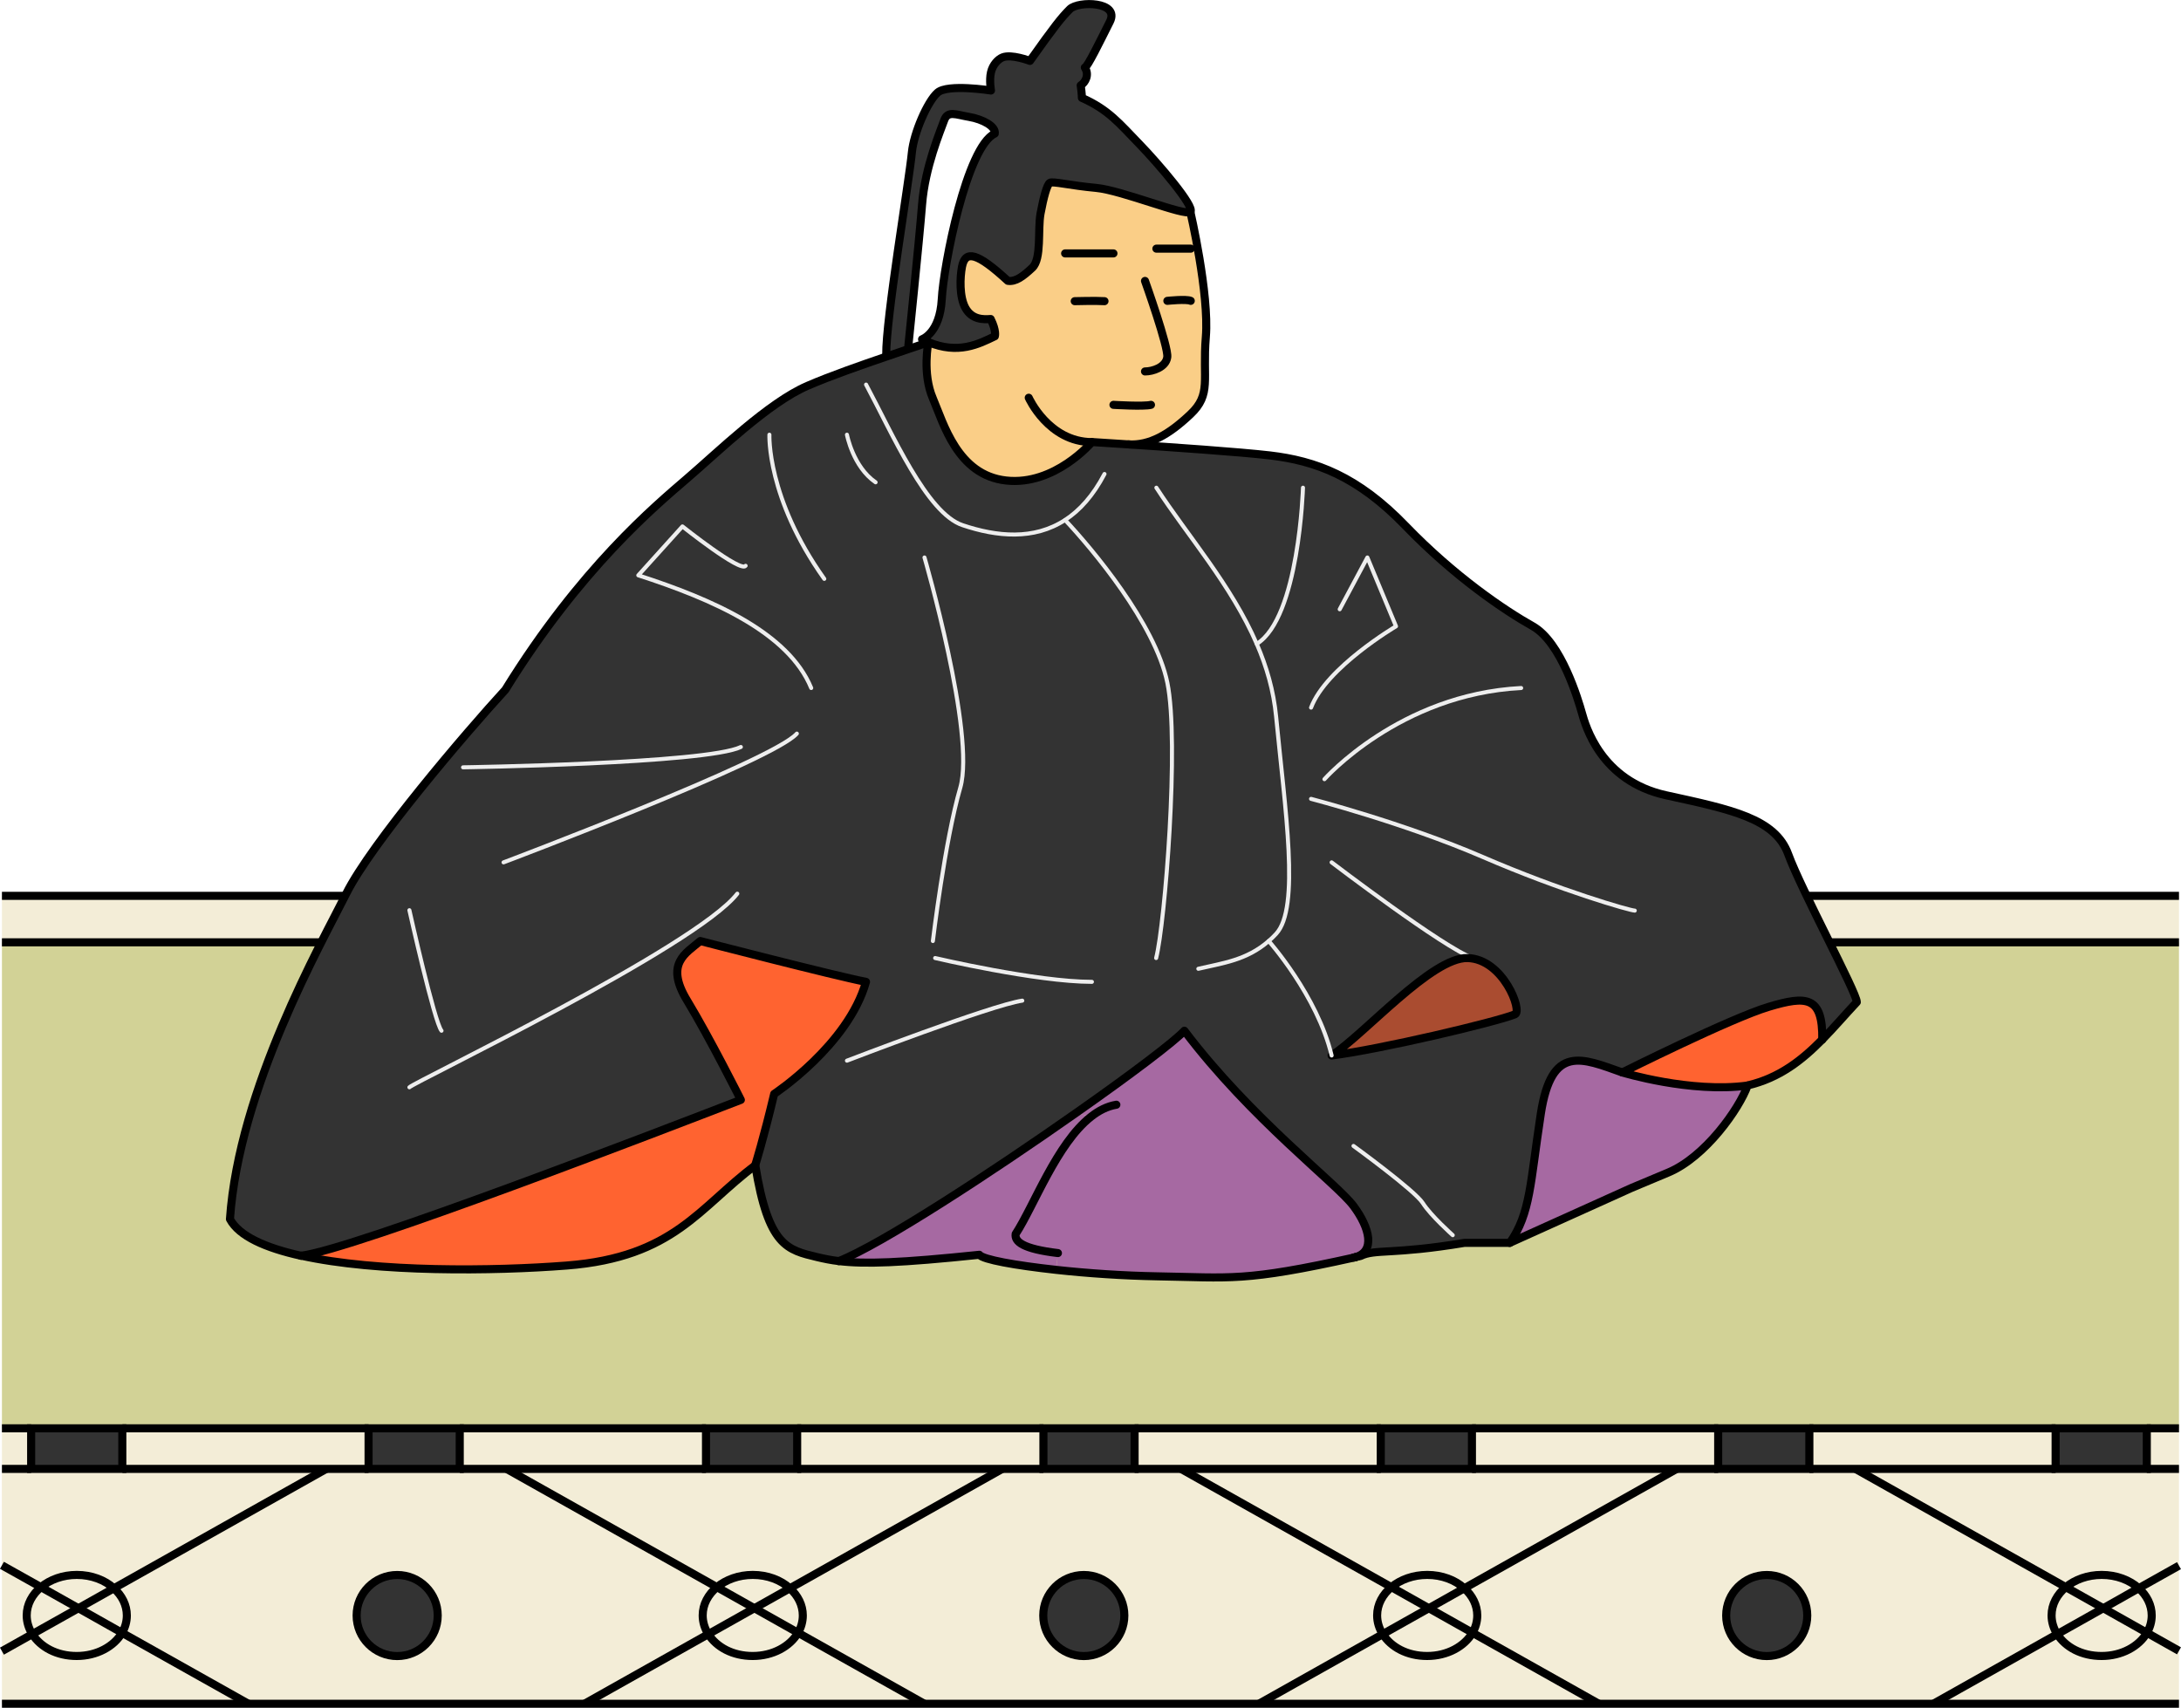 <?xml version="1.0" encoding="UTF-8"?>
<svg xmlns="http://www.w3.org/2000/svg" viewBox="0 0 270.31 211.68">
  <defs>
    <style>
      .cls-1 {
        fill: #aa4c30;
      }

      .cls-1, .cls-2, .cls-3, .cls-4, .cls-5, .cls-6, .cls-7 {
        stroke-width: 0px;
      }

      .cls-2 {
        fill: #ff6330;
      }

      .cls-8 {
        stroke-miterlimit: 10;
      }

      .cls-8, .cls-9 {
        stroke: #000;
      }

      .cls-8, .cls-9, .cls-10 {
        fill: none;
      }

      .cls-3 {
        fill: #f3edd7;
      }

      .cls-9, .cls-10 {
        stroke-linecap: round;
        stroke-linejoin: round;
      }

      .cls-4 {
        fill: #333;
      }

      .cls-10 {
        stroke: #eee;
        stroke-width: .5px;
      }

      .cls-5 {
        fill: #face87;
      }

      .cls-6 {
        fill: #d2d296;
      }

      .cls-7 {
        fill: #a669a2;
      }
    </style>
  </defs>
  <g id="_畳" data-name="畳">
    <g>
      <g>
        <rect class="cls-3" x=".24" y="177.04" width="3.62" height="5.03"/>
        <path class="cls-3" d="m270.06,204.62v6.56h-30.44l15.35-8.63c1.03,1.61,3.11,2.72,5.51,2.72s4.62-1.18,5.62-2.88l3.97,2.23Z"/>
        <path class="cls-3" d="m270.06,194.06v10.56l-3.97-2.23c.38-.65.59-1.38.59-2.14,0-1.3-.62-2.48-1.61-3.38l4.99-2.8Z"/>
        <path class="cls-3" d="m270.06,182.07v11.99l-4.99,2.8c-1.14-1.01-2.77-1.64-4.59-1.64s-3.31.58-4.44,1.51l-26.09-14.66h40.11Z"/>
        <polygon class="cls-3" points="270.06 111.04 270.06 116.8 1.13 116.8 .24 116.8 .24 111.04 270.06 111.04"/>
        <rect class="cls-3" x="266.07" y="177.04" width="3.99" height="5.03"/>
        <path class="cls-3" d="m266.69,200.24c0,.76-.21,1.49-.59,2.14l-5.42-3.05,4.39-2.47c1,.89,1.61,2.07,1.61,3.38Z"/>
        <path class="cls-3" d="m260.68,199.34l5.42,3.05c-1,1.7-3.13,2.88-5.62,2.88s-4.48-1.1-5.51-2.72l5.71-3.21Z"/>
        <rect class="cls-4" x="254.77" y="177.04" width="11.3" height="5.03"/>
        <path class="cls-3" d="m265.07,196.86l-4.39,2.47-4.64-2.6c1.13-.93,2.7-1.51,4.44-1.51,1.82,0,3.46.63,4.59,1.64Z"/>
        <path class="cls-3" d="m260.68,199.34l-5.71,3.21c-.44-.69-.69-1.48-.69-2.31,0-1.37.68-2.6,1.77-3.51l4.64,2.6Z"/>
        <path class="cls-3" d="m229.96,182.07l26.09,14.66c-1.09.9-1.77,2.14-1.77,3.51,0,.83.25,1.62.69,2.31l-15.35,8.63h-41.47l-15.64-8.79c.38-.65.59-1.38.59-2.14,0-1.3-.62-2.48-1.61-3.37l26.33-14.8h22.15Zm-5.96,18.17c0-2.77-2.25-5.02-5.02-5.02s-5.03,2.25-5.03,5.02,2.25,5.03,5.03,5.03,5.02-2.25,5.02-5.03Z"/>
        <polygon class="cls-3" points="254.77 182.07 229.96 182.07 224.25 182.07 224.25 177.04 254.77 177.04 254.77 182.07"/>
        <rect class="cls-4" x="212.95" y="177.04" width="11.3" height="5.03"/>
        <path class="cls-4" d="m218.98,195.22c2.77,0,5.02,2.25,5.02,5.02s-2.25,5.03-5.02,5.03-5.03-2.25-5.03-5.03,2.25-5.02,5.03-5.02Z"/>
        <path class="cls-3" d="m207.81,182.07l-26.33,14.8c-1.14-1.02-2.77-1.65-4.59-1.65s-3.31.58-4.44,1.51l-26.09-14.66h61.45Z"/>
        <polygon class="cls-3" points="182.44 182.07 182.44 177.04 212.95 177.04 212.95 182.07 207.81 182.07 182.44 182.07"/>
        <path class="cls-3" d="m198.15,211.18h-42.12l15.35-8.63c1.03,1.61,3.12,2.72,5.51,2.72s4.62-1.18,5.62-2.88l15.64,8.79Z"/>
        <path class="cls-3" d="m183.1,200.24c0,.76-.21,1.49-.59,2.14l-5.42-3.05,4.39-2.47c1,.89,1.61,2.07,1.61,3.37Z"/>
        <path class="cls-3" d="m177.09,199.34l5.42,3.05c-1,1.7-3.13,2.88-5.62,2.88s-4.48-1.1-5.51-2.72l5.71-3.21Z"/>
        <rect class="cls-4" x="171.13" y="177.04" width="11.3" height="5.03"/>
        <path class="cls-3" d="m176.89,195.22c1.82,0,3.46.63,4.59,1.65l-4.39,2.47-4.64-2.6c1.13-.93,2.7-1.51,4.44-1.51Z"/>
        <path class="cls-3" d="m177.09,199.34l-5.71,3.21c-.44-.69-.69-1.48-.69-2.31,0-1.37.68-2.6,1.77-3.51l4.64,2.6Z"/>
        <path class="cls-3" d="m146.37,182.07l26.09,14.66c-1.09.9-1.77,2.14-1.77,3.51,0,.83.25,1.62.69,2.31l-15.35,8.63h-41.47l-15.64-8.79c.38-.65.59-1.38.59-2.14,0-1.3-.62-2.48-1.61-3.37l26.33-14.8h22.15Zm-7.01,18.17c0-2.77-2.25-5.02-5.02-5.02s-5.03,2.25-5.03,5.02,2.25,5.03,5.03,5.03,5.02-2.25,5.02-5.03Z"/>
        <polygon class="cls-3" points="171.13 182.07 146.37 182.07 140.62 182.07 140.62 177.04 171.13 177.04 171.13 182.07"/>
        <rect class="cls-4" x="129.32" y="177.04" width="11.3" height="5.03"/>
        <path class="cls-4" d="m134.33,195.22c2.77,0,5.02,2.25,5.02,5.02s-2.25,5.03-5.02,5.03-5.03-2.25-5.03-5.03,2.25-5.02,5.03-5.02Z"/>
        <path class="cls-3" d="m124.22,182.07l-26.33,14.8c-1.14-1.02-2.77-1.65-4.59-1.65s-3.31.58-4.44,1.51l-26.09-14.66h61.45Z"/>
        <polygon class="cls-3" points="129.32 182.07 124.22 182.07 98.8 182.07 98.8 177.04 129.32 177.04 129.32 182.07"/>
        <path class="cls-3" d="m114.56,211.18h-42.12l15.35-8.63c1.03,1.61,3.11,2.72,5.51,2.72s4.62-1.18,5.62-2.88l15.64,8.79Z"/>
        <path class="cls-3" d="m99.51,200.24c0,.76-.21,1.49-.59,2.14l-5.42-3.05,4.39-2.47c1,.89,1.61,2.07,1.61,3.37Z"/>
        <path class="cls-3" d="m93.5,199.34l5.42,3.05c-1,1.7-3.13,2.88-5.62,2.88s-4.48-1.1-5.51-2.72l5.71-3.21Z"/>
        <rect class="cls-4" x="87.5" y="177.04" width="11.3" height="5.03"/>
        <path class="cls-3" d="m93.3,195.22c1.82,0,3.46.63,4.59,1.65l-4.39,2.47-4.64-2.6c1.13-.93,2.7-1.51,4.44-1.51Z"/>
        <path class="cls-3" d="m93.5,199.34l-5.71,3.21c-.44-.69-.69-1.48-.69-2.31,0-1.37.68-2.6,1.77-3.51l4.64,2.6Z"/>
        <path class="cls-3" d="m62.78,182.07l26.09,14.66c-1.09.9-1.77,2.14-1.77,3.51,0,.83.25,1.62.69,2.31l-15.35,8.63H30.78l-15.64-8.79c.38-.65.59-1.38.59-2.14,0-1.3-.62-2.48-1.61-3.37l26.33-14.8h22.34Zm-8.52,18.17c0-2.77-2.25-5.02-5.02-5.02s-5.03,2.25-5.03,5.02,2.25,5.03,5.03,5.03,5.02-2.25,5.02-5.03Z"/>
        <polygon class="cls-3" points="87.5 182.07 62.78 182.07 56.99 182.07 56.99 177.04 87.5 177.04 87.5 182.07"/>
        <rect class="cls-4" x="45.68" y="177.04" width="11.3" height="5.03"/>
        <path class="cls-4" d="m49.23,195.22c2.77,0,5.02,2.25,5.02,5.02s-2.25,5.03-5.02,5.03-5.03-2.25-5.03-5.03,2.25-5.02,5.03-5.02Z"/>
        <polygon class="cls-3" points="45.68 182.07 40.44 182.07 15.17 182.07 15.17 177.04 45.68 177.04 45.68 182.07"/>
        <path class="cls-3" d="m30.78,211.18H.24v-6.52l3.76-2.11c1.03,1.61,3.12,2.72,5.51,2.72s4.62-1.18,5.62-2.88l15.64,8.79Z"/>
        <path class="cls-3" d="m15.72,200.24c0,.76-.21,1.49-.59,2.14l-5.42-3.05,4.39-2.47c1,.89,1.61,2.07,1.61,3.37Z"/>
        <rect class="cls-4" x="3.86" y="177.04" width="11.3" height="5.03"/>
        <path class="cls-3" d="m9.72,199.34l5.42,3.05c-1,1.7-3.13,2.88-5.62,2.88s-4.48-1.1-5.51-2.72l5.71-3.21Z"/>
        <path class="cls-3" d="m9.52,195.22c1.82,0,3.46.63,4.59,1.65l-4.39,2.47-4.64-2.6c1.13-.93,2.7-1.51,4.44-1.51Z"/>
        <path class="cls-3" d="m9.72,199.34l-5.71,3.21c-.44-.69-.69-1.48-.69-2.31,0-1.37.68-2.6,1.77-3.51l4.64,2.6Z"/>
        <path class="cls-3" d="m.24,194.02l4.84,2.72c-1.09.9-1.77,2.14-1.77,3.51,0,.83.25,1.62.69,2.31l-3.76,2.11v-10.64Z"/>
        <polygon class="cls-6" points="212.95 177.04 182.44 177.04 171.13 177.04 140.62 177.04 129.32 177.04 98.8 177.04 87.5 177.04 56.99 177.04 45.68 177.04 15.17 177.04 3.86 177.04 .24 177.04 .24 116.8 1.13 116.8 270.06 116.8 270.06 177.04 266.07 177.04 254.77 177.04 224.25 177.04 212.95 177.04"/>
        <path class="cls-3" d="m.24,182.07h40.19l-26.33,14.8c-1.14-1.02-2.77-1.65-4.59-1.65s-3.31.58-4.44,1.51l-4.84-2.72v-11.95Z"/>
      </g>
      <g>
        <polyline class="cls-8" points="270.06 211.18 239.62 211.18 198.15 211.18 156.03 211.18 114.56 211.18 72.44 211.18 30.78 211.18 .24 211.18"/>
        <line class="cls-8" x1=".24" y1="111.04" x2="270.06" y2="111.04"/>
        <line class="cls-8" x1=".24" y1="116.8" x2="270.06" y2="116.8"/>
        <line class="cls-8" x1="266.07" y1="177.04" x2="270.06" y2="177.04"/>
        <line class="cls-8" x1="224.25" y1="177.04" x2="254.77" y2="177.04"/>
        <line class="cls-8" x1="182.44" y1="177.04" x2="212.95" y2="177.04"/>
        <line class="cls-8" x1="140.62" y1="177.04" x2="171.13" y2="177.04"/>
        <line class="cls-8" x1="98.8" y1="177.04" x2="129.32" y2="177.04"/>
        <line class="cls-8" x1="56.99" y1="177.04" x2="87.5" y2="177.04"/>
        <line class="cls-8" x1="15.17" y1="177.04" x2="45.68" y2="177.04"/>
        <line class="cls-8" x1=".24" y1="177.04" x2="3.86" y2="177.04"/>
        <line class="cls-8" x1="266.07" y1="182.07" x2="270.06" y2="182.07"/>
        <polyline class="cls-8" points="224.25 182.07 229.96 182.07 254.77 182.07"/>
        <polyline class="cls-8" points="182.44 182.07 207.81 182.07 212.95 182.07"/>
        <polyline class="cls-8" points="140.62 182.07 146.37 182.07 171.13 182.07"/>
        <polyline class="cls-8" points="98.8 182.07 124.22 182.07 129.32 182.07"/>
        <polyline class="cls-8" points="56.99 182.07 62.78 182.07 87.5 182.07"/>
        <polyline class="cls-8" points="15.17 182.07 40.44 182.07 45.68 182.07"/>
        <line class="cls-8" x1=".24" y1="182.07" x2="3.86" y2="182.07"/>
        <polyline class="cls-8" points="72.44 211.18 87.79 202.55 93.5 199.34 97.89 196.87 124.22 182.07"/>
        <polyline class="cls-8" points="114.56 211.18 98.92 202.39 93.5 199.34 88.86 196.73 62.78 182.07"/>
        <path class="cls-8" d="m139.35,200.24c0,2.78-2.25,5.03-5.02,5.03s-5.03-2.25-5.03-5.03,2.25-5.02,5.03-5.02,5.02,2.25,5.02,5.02Z"/>
        <path class="cls-8" d="m223.99,200.24c0,2.78-2.25,5.03-5.02,5.03s-5.03-2.25-5.03-5.03,2.25-5.02,5.03-5.02,5.02,2.25,5.02,5.02Z"/>
        <path class="cls-8" d="m97.89,196.87c1,.89,1.61,2.07,1.61,3.37,0,.76-.21,1.49-.59,2.14-1,1.7-3.13,2.88-5.62,2.88s-4.48-1.1-5.51-2.72c-.44-.69-.69-1.48-.69-2.31,0-1.37.68-2.6,1.77-3.51,1.13-.93,2.7-1.51,4.44-1.51,1.82,0,3.46.63,4.59,1.65Z"/>
        <polyline class="cls-8" points=".24 204.66 4 202.55 9.72 199.34 14.11 196.87 40.44 182.07"/>
        <polyline class="cls-8" points="30.78 211.18 15.13 202.39 9.72 199.34 5.08 196.73 .24 194.02"/>
        <path class="cls-8" d="m14.11,196.87c1,.89,1.61,2.07,1.61,3.37,0,.76-.21,1.49-.59,2.14-1,1.7-3.13,2.88-5.62,2.88s-4.48-1.1-5.51-2.72c-.44-.69-.69-1.48-.69-2.31,0-1.37.68-2.6,1.77-3.51,1.13-.93,2.7-1.51,4.44-1.51,1.82,0,3.46.63,4.59,1.65Z"/>
        <polyline class="cls-8" points="156.03 211.18 171.38 202.55 177.09 199.34 181.48 196.87 207.81 182.07"/>
        <polyline class="cls-8" points="198.15 211.18 182.51 202.39 177.09 199.34 172.45 196.73 146.37 182.07"/>
        <path class="cls-8" d="m181.48,196.87c1,.89,1.61,2.07,1.61,3.37,0,.76-.21,1.49-.59,2.14-1,1.7-3.13,2.88-5.62,2.88s-4.48-1.1-5.51-2.72c-.44-.69-.69-1.48-.69-2.31,0-1.37.68-2.6,1.77-3.51,1.13-.93,2.7-1.51,4.44-1.51,1.82,0,3.46.63,4.59,1.65Z"/>
        <polyline class="cls-8" points="239.62 211.18 254.97 202.55 260.68 199.34 265.07 196.86 270.06 194.06"/>
        <polyline class="cls-8" points="270.06 204.62 266.1 202.39 260.68 199.34 256.04 196.73 229.96 182.07"/>
        <path class="cls-8" d="m265.07,196.86c1,.89,1.61,2.07,1.61,3.38,0,.76-.21,1.49-.59,2.14-1,1.7-3.13,2.88-5.62,2.88s-4.48-1.1-5.51-2.72c-.44-.69-.69-1.48-.69-2.31,0-1.37.68-2.6,1.77-3.51,1.13-.93,2.7-1.51,4.44-1.51,1.82,0,3.46.63,4.59,1.64Z"/>
        <path class="cls-8" d="m54.25,200.24c0,2.78-2.25,5.03-5.02,5.03s-5.03-2.25-5.03-5.03,2.25-5.02,5.03-5.02,5.02,2.25,5.02,5.02Z"/>
        <rect class="cls-8" x="3.86" y="177.04" width="11.3" height="5.03"/>
        <rect class="cls-8" x="45.68" y="177.04" width="11.3" height="5.03"/>
        <rect class="cls-8" x="87.5" y="177.04" width="11.3" height="5.03"/>
        <rect class="cls-8" x="129.32" y="177.04" width="11.3" height="5.03"/>
        <rect class="cls-8" x="171.13" y="177.04" width="11.3" height="5.03"/>
        <rect class="cls-8" x="212.95" y="177.04" width="11.3" height="5.03"/>
        <rect class="cls-8" x="254.77" y="177.04" width="11.3" height="5.03"/>
      </g>
    </g>
  </g>
  <g id="_レイヤー_2" data-name="レイヤー 2">
    <g>
      <path class="cls-4" d="m141.18,17.82c2.44,2.52,6.96,7.82,6.35,8.43-.62.6-8.5-2.67-11.68-2.96s-5.36-.85-5.73-.63c-.36.22-.79,1.83-1.16,3.82-.36,2,.16,5.6-1.02,6.71-1.18,1.1-2.07,1.76-3.03,1.62-3.77-3.47-5.26-3.87-5.68-1.76-.26,1.34-.34,3.75.42,5.12.82,1.47,2.23,1.44,3.13,1.37.74,1.48.52,2.14.52,2.14-2.01.97-4.54,2.27-8.24.73-.25-.1-.51-.23-.78-.36,0,0,2.21-.74,2.44-4.95.22-4.21,3.1-18.92,6.57-20.54.15-.89-1.48-1.78-3.18-2.07s-2.66-.81-3.1.45c-.44,1.25-2.37,5.76-2.73,10.42-.37,4.65-1.7,17.51-1.7,17.51l.12.36c-.82.28-1.76.6-2.79.95l-.07-.21c-.07-4.36,2.83-21.48,3.18-25.11.23-2.36,1.92-6.29,3.18-7.39,1.26-1.11,6.62-.26,6.62-.26,0,0-.23-1.26,0-2.26.22-.95.89-1.63,1.44-1.85,1.1-.44,3.39.44,3.39.44,3.03-4.28,3.92-5.39,4.95-6.42,1.04-1.03,6.21-.96,4.96,1.55-1.26,2.51-2.81,5.69-3.11,5.69.59.89.08,1.85-.51,2.21.15,1.04.15,1.55.15,1.55,3.32,1.48,4.65,3.18,7.09,5.69Z"/>
      <path class="cls-5" d="m135.33,54.8s-4.59,5.43-10.63,4.77-7.76-7.09-9.09-10.2c-1.33-3.1-.55-6.95-.55-6.95,3.7,1.55,6.22.24,8.24-.73,0,0,.22-.66-.52-2.14-.89.07-2.31.1-3.13-1.37-.76-1.37-.68-3.78-.42-5.12.42-2.11,1.91-1.71,5.68,1.76.96.14,1.85-.52,3.03-1.62,1.18-1.11.65-4.71,1.02-6.71.37-1.99.8-3.6,1.16-3.82.37-.23,2.55.33,5.73.63s11.06,3.56,11.68,2.96c0,0,2.36,10.19,1.92,15.51s.74,7.09-1.92,9.6c-2.67,2.52-5.07,3.89-7.69,3.72-2.67-.17-4.51-.29-4.51-.29Z"/>
      <path class="cls-7" d="m201.06,132.93s8.49,2.59,15.55,1.62c-1.03,2.88-5.24,8.87-9.83,10.79l-4.58,1.92-15.07,6.8c2.59-3.69,2.52-7.39,3.85-16.03,1.33-8.65,5.1-6.87,10.09-5.1Z"/>
      <path class="cls-7" d="m133.36,137.95l1.84.48c-4.23,3.32-7.05,11.04-9.32,14.52-.15.96.89,1.85,5.24,2.37l-.22,2.08c-5.1-.56-9.12-1.28-9.53-1.87-9.77,1.02-14.21,1.17-17.42.78,5.3-2.09,18.9-10.98,29.41-18.37Z"/>
      <path class="cls-7" d="m135.2,138.43l-1.84-.48c6.75-4.73,12.21-8.86,13.43-10.19,8.27,10.94,18.87,18.92,20.96,21.72,2.03,2.73,2.73,5.63.23,6.35t-.02,0c-13.84,3.08-15.42,2.51-24.58,2.36-4.04-.07-8.58-.37-12.48-.8l.22-2.08c-4.36-.52-5.39-1.41-5.24-2.37,2.27-3.48,5.1-11.2,9.32-14.52Z"/>
      <path class="cls-1" d="m181.88,118.75c4.44.11,6.85,6.6,5.88,6.98-2.55,1-16.62,4.32-22.72,5.1,4.1-2.66,12.41-12.19,16.84-12.08Z"/>
      <path class="cls-2" d="m107.34,121.7c-2.21,7.84-11.38,13.89-11.38,13.89-1.33,5.62-2.36,8.87-2.36,8.87-6.94,5.17-10.05,11.37-23.35,12.41-9.06.71-23.52.87-32.93-1.22,6.54-.79,44.9-15.63,54.51-19.32,0,0-3.85-7.68-6.65-12.3-2.81-4.62-.15-5.87,1.62-7.39,0,0,16.69,4.32,20.54,5.06Z"/>
      <path class="cls-4" d="m165.04,130.82c6.09-.77,20.17-4.1,22.72-5.1.97-.38-1.44-6.87-5.88-6.98-4.44-.11-12.74,9.42-16.84,12.08Zm56.59-24.93c1.62,4.44,8.5,17.15,8.5,18.33-1.46,1.56-2.83,3.17-4.28,4.64.08-5.41-1.97-5.46-6.62-4.07-4.65,1.38-18.17,8.14-18.17,8.14-4.99-1.77-8.76-3.55-10.09,5.1-1.33,8.65-1.26,12.34-3.85,16.03h-5.61c-8.87,1.48-11.09.74-12.86,1.62-.23.05-.46.1-.68.15,2.5-.72,1.8-3.62-.23-6.35-2.08-2.8-12.68-10.78-20.96-21.72-1.22,1.33-6.68,5.46-13.43,10.19-10.51,7.39-24.11,16.28-29.41,18.37-.97-.11-1.82-.29-2.67-.49-3.7-.89-6.06-1.33-7.68-11.37,0,0,1.03-3.26,2.36-8.87,0,0,9.17-6.05,11.38-13.89-3.85-.74-20.54-5.06-20.54-5.06-1.77,1.52-4.44,2.77-1.62,7.39,2.8,4.62,6.65,12.3,6.65,12.3-9.61,3.7-47.97,18.53-54.51,19.32h0c-4.38-.97-7.67-2.42-8.8-4.54,1.11-16.18,11.3-34.13,14.41-40.34,3.1-6.21,14.84-19.95,19.72-25.27,9.31-15.07,18.62-22.83,22.49-26.16,3.88-3.32,10.09-9.42,14.97-11.52,2.81-1.22,6.66-2.56,9.82-3.64,1.02-.35,1.97-.67,2.79-.95,1.04-.35,1.87-.63,2.36-.82,0,0-.78,3.85.55,6.95,1.33,3.11,3.05,9.53,9.09,10.2s10.63-4.77,10.63-4.77c0,0,1.84.11,4.51.29,5.29.35,13.79.93,17.55,1.37,5.65.67,10.86,2.55,16.84,8.76,5.99,6.21,12.19,10.42,15.74,12.41,3.54,2,5.65,9.19,6.09,10.75s2.33,8.42,10.42,10.2c8.09,1.77,13.53,2.87,15.15,7.31Z"/>
      <path class="cls-2" d="m219.23,124.79c4.65-1.39,6.7-1.34,6.62,4.07-2.53,2.57-5.3,4.76-9.25,5.69-7.06.96-15.55-1.62-15.55-1.62,0,0,13.52-6.76,18.17-8.14Z"/>
    </g>
    <g>
      <path class="cls-9" d="m109.84,43.98c-.07-4.36,2.83-21.48,3.18-25.11.23-2.36,1.92-6.29,3.18-7.39,1.26-1.11,6.62-.26,6.62-.26,0,0-.23-1.26,0-2.26.22-.95.89-1.63,1.44-1.85,1.1-.44,3.39.44,3.39.44,3.03-4.28,3.92-5.39,4.95-6.42,1.04-1.03,6.21-.96,4.96,1.55-1.26,2.51-2.81,5.69-3.11,5.69.59.89.08,1.85-.51,2.21.15,1.04.15,1.55.15,1.55,3.32,1.48,4.65,3.18,7.09,5.69,2.44,2.52,6.96,7.82,6.35,8.43-.62.6-8.5-2.67-11.68-2.96s-5.36-.85-5.73-.63c-.36.22-.79,1.83-1.16,3.82-.36,2,.16,5.6-1.02,6.71-1.18,1.1-2.07,1.76-3.03,1.62-3.77-3.47-5.26-3.87-5.68-1.76-.26,1.34-.34,3.75.42,5.12.82,1.47,2.23,1.44,3.13,1.37.74,1.48.52,2.14.52,2.14-2.01.97-4.54,2.27-8.24.73-.25-.1-.51-.23-.78-.36,0,0,2.21-.74,2.44-4.95.22-4.21,3.1-18.92,6.57-20.54.15-.89-1.48-1.78-3.18-2.07s-2.66-.81-3.1.45c-.44,1.25-2.37,5.76-2.73,10.42-.37,4.65-1.7,17.51-1.7,17.51"/>
      <path class="cls-9" d="m37.3,155.65c-4.38-.97-7.67-2.42-8.8-4.54,1.11-16.18,11.3-34.13,14.41-40.34,3.1-6.21,14.84-19.95,19.72-25.27,9.31-15.07,18.62-22.83,22.49-26.16,3.88-3.32,10.09-9.42,14.97-11.52,2.81-1.22,6.66-2.56,9.82-3.64,1.02-.35,1.97-.67,2.79-.95,1.04-.35,1.87-.63,2.36-.82,0,0-.78,3.85.55,6.95,1.33,3.11,3.05,9.53,9.09,10.2s10.63-4.77,10.63-4.77c0,0,1.84.11,4.51.29,5.29.35,13.79.93,17.55,1.37,5.65.67,10.86,2.55,16.84,8.76,5.99,6.21,12.19,10.42,15.74,12.41,3.54,2,5.65,9.19,6.09,10.75s2.33,8.42,10.42,10.2c8.09,1.77,13.53,2.87,15.15,7.31s8.5,17.15,8.5,18.33c-1.46,1.56-2.83,3.17-4.28,4.64-2.53,2.57-5.3,4.76-9.25,5.69-1.03,2.88-5.24,8.87-9.83,10.79l-4.58,1.92-15.07,6.8h-5.61c-8.87,1.48-11.09.74-12.86,1.62-.23.05-.46.1-.68.15"/>
      <path class="cls-9" d="m167.97,155.84c-13.84,3.08-15.42,2.51-24.58,2.36-4.04-.07-8.58-.37-12.48-.8-5.1-.56-9.12-1.28-9.53-1.87-9.77,1.02-14.21,1.17-17.42.78-.97-.11-1.82-.29-2.67-.49-3.7-.89-6.06-1.33-7.68-11.37-6.94,5.17-10.05,11.37-23.35,12.41-9.06.71-23.52.87-32.93-1.22"/>
      <path class="cls-9" d="m127.5,49.3s2.44,5.47,7.83,5.5"/>
      <path class="cls-9" d="m147.53,26.25s2.36,10.19,1.92,15.51.74,7.09-1.92,9.6c-2.67,2.52-5.07,3.89-7.69,3.72"/>
      <path class="cls-9" d="m132.01,31.41h5.99"/>
      <line class="cls-9" x1="143.32" y1="30.82" x2="147.58" y2="30.82"/>
      <path class="cls-9" d="m141.91,34.82s2.93,8.2,2.76,9.45c-.17,1.26-1.81,1.77-2.76,1.77"/>
      <path class="cls-9" d="m133.2,37.33s2.66-.07,3.69,0"/>
      <path class="cls-9" d="m144.68,37.29s2.36-.25,2.9,0"/>
      <path class="cls-9" d="m138,50.18s3.77.23,4.65,0"/>
      <path class="cls-10" d="m107.34,47.67c3.25,6.06,7.51,15.95,11.97,17.43,4.23,1.42,8.81,1.88,12.7-.65,1.81-1.18,3.47-3.01,4.88-5.7"/>
      <path class="cls-10" d="m132.01,64.46c3.32,3.53,11.16,12.84,12.67,20.16,1.51,7.32-.3,29.92-1.39,34.13"/>
      <path class="cls-10" d="m143.32,60.45c3.84,5.92,9.29,12.07,12.44,19.36,1.22,2.81,2.09,5.8,2.4,9.01,1.11,11.53,3,23.72,0,26.93-.3.32-.61.63-.92.89-2.75,2.4-5.74,2.74-8.72,3.44"/>
      <path class="cls-10" d="m161.49,60.45s-.48,16.12-5.73,19.36"/>
      <path class="cls-10" d="m166.04,75.52l3.43-6.42,3.55,8.53s-8.65,5.1-10.53,10.08"/>
      <path class="cls-10" d="m164.15,96.58s9.31-10.53,24.38-11.3"/>
      <path class="cls-10" d="m162.49,99.02s11.53,2.99,21.28,7.2c9.75,4.22,18.28,6.65,18.84,6.65"/>
      <path class="cls-10" d="m165.04,106.89s13.96,10.64,17.51,11.86"/>
      <path class="cls-9" d="m187.76,125.73c.97-.38-1.44-6.87-5.88-6.98-4.44-.11-12.74,9.42-16.84,12.08,6.09-.77,20.17-4.1,22.72-5.1Z"/>
      <path class="cls-10" d="m157.24,116.64s6.02,6.76,7.8,14.19"/>
      <path class="cls-9" d="m225.85,128.86c.08-5.41-1.97-5.46-6.62-4.07-4.65,1.38-18.17,8.14-18.17,8.14,0,0,8.49,2.59,15.55,1.62"/>
      <path class="cls-9" d="m201.06,132.93c-4.99-1.77-8.76-3.55-10.09,5.1-1.33,8.65-1.26,12.34-3.85,16.03"/>
      <path class="cls-9" d="m103.95,156.32c5.3-2.09,18.9-10.98,29.41-18.37,6.75-4.73,12.21-8.86,13.43-10.19,8.27,10.94,18.87,18.92,20.96,21.72,2.03,2.73,2.73,5.63.23,6.35t-.02,0c-.07.02-.14.03-.22.05"/>
      <path class="cls-9" d="m138.36,136.93c-1.14.19-2.19.73-3.16,1.5-4.23,3.32-7.05,11.04-9.32,14.52-.15.96.89,1.85,5.24,2.37"/>
      <path class="cls-10" d="m92.41,70.13c-.59.89-7.83-4.88-7.83-4.88l-5.47,6.06c9.16,2.96,18.61,7.09,21.43,13.97"/>
      <path class="cls-10" d="m95.36,53.88s-.35,7.82,6.8,17.87"/>
      <path class="cls-10" d="m104.97,53.88s.75,3.98,3.55,5.9"/>
      <path class="cls-10" d="m50.74,112.82s3.1,13.91,3.98,14.94"/>
      <path class="cls-10" d="m50.74,134.77c.59-.66,35.46-17.35,40.64-24"/>
      <path class="cls-10" d="m62.41,106.89s33.4-12.6,36.35-15.96"/>
      <path class="cls-10" d="m57.39,95.11s30.14-.45,34.43-2.52"/>
      <path class="cls-10" d="m114.58,69.1s6.35,21.87,4.44,28.52c-1.93,6.65-3.4,19.02-3.4,19.02"/>
      <path class="cls-10" d="m115.9,118.75s12.56,2.95,19.43,2.95"/>
      <path class="cls-10" d="m104.97,131.47s17.88-6.88,21.73-7.44"/>
      <path class="cls-9" d="m93.59,144.46s1.03-3.26,2.36-8.87c0,0,9.17-6.05,11.38-13.89-3.85-.74-20.54-5.06-20.54-5.06-1.77,1.52-4.44,2.77-1.62,7.39,2.8,4.62,6.65,12.3,6.65,12.3-9.61,3.7-47.97,18.53-54.51,19.32h0"/>
      <path class="cls-10" d="m167.75,142.04s7.6,5.52,8.59,7.08,3.71,3.98,3.71,3.98"/>
    </g>
  </g>
</svg>